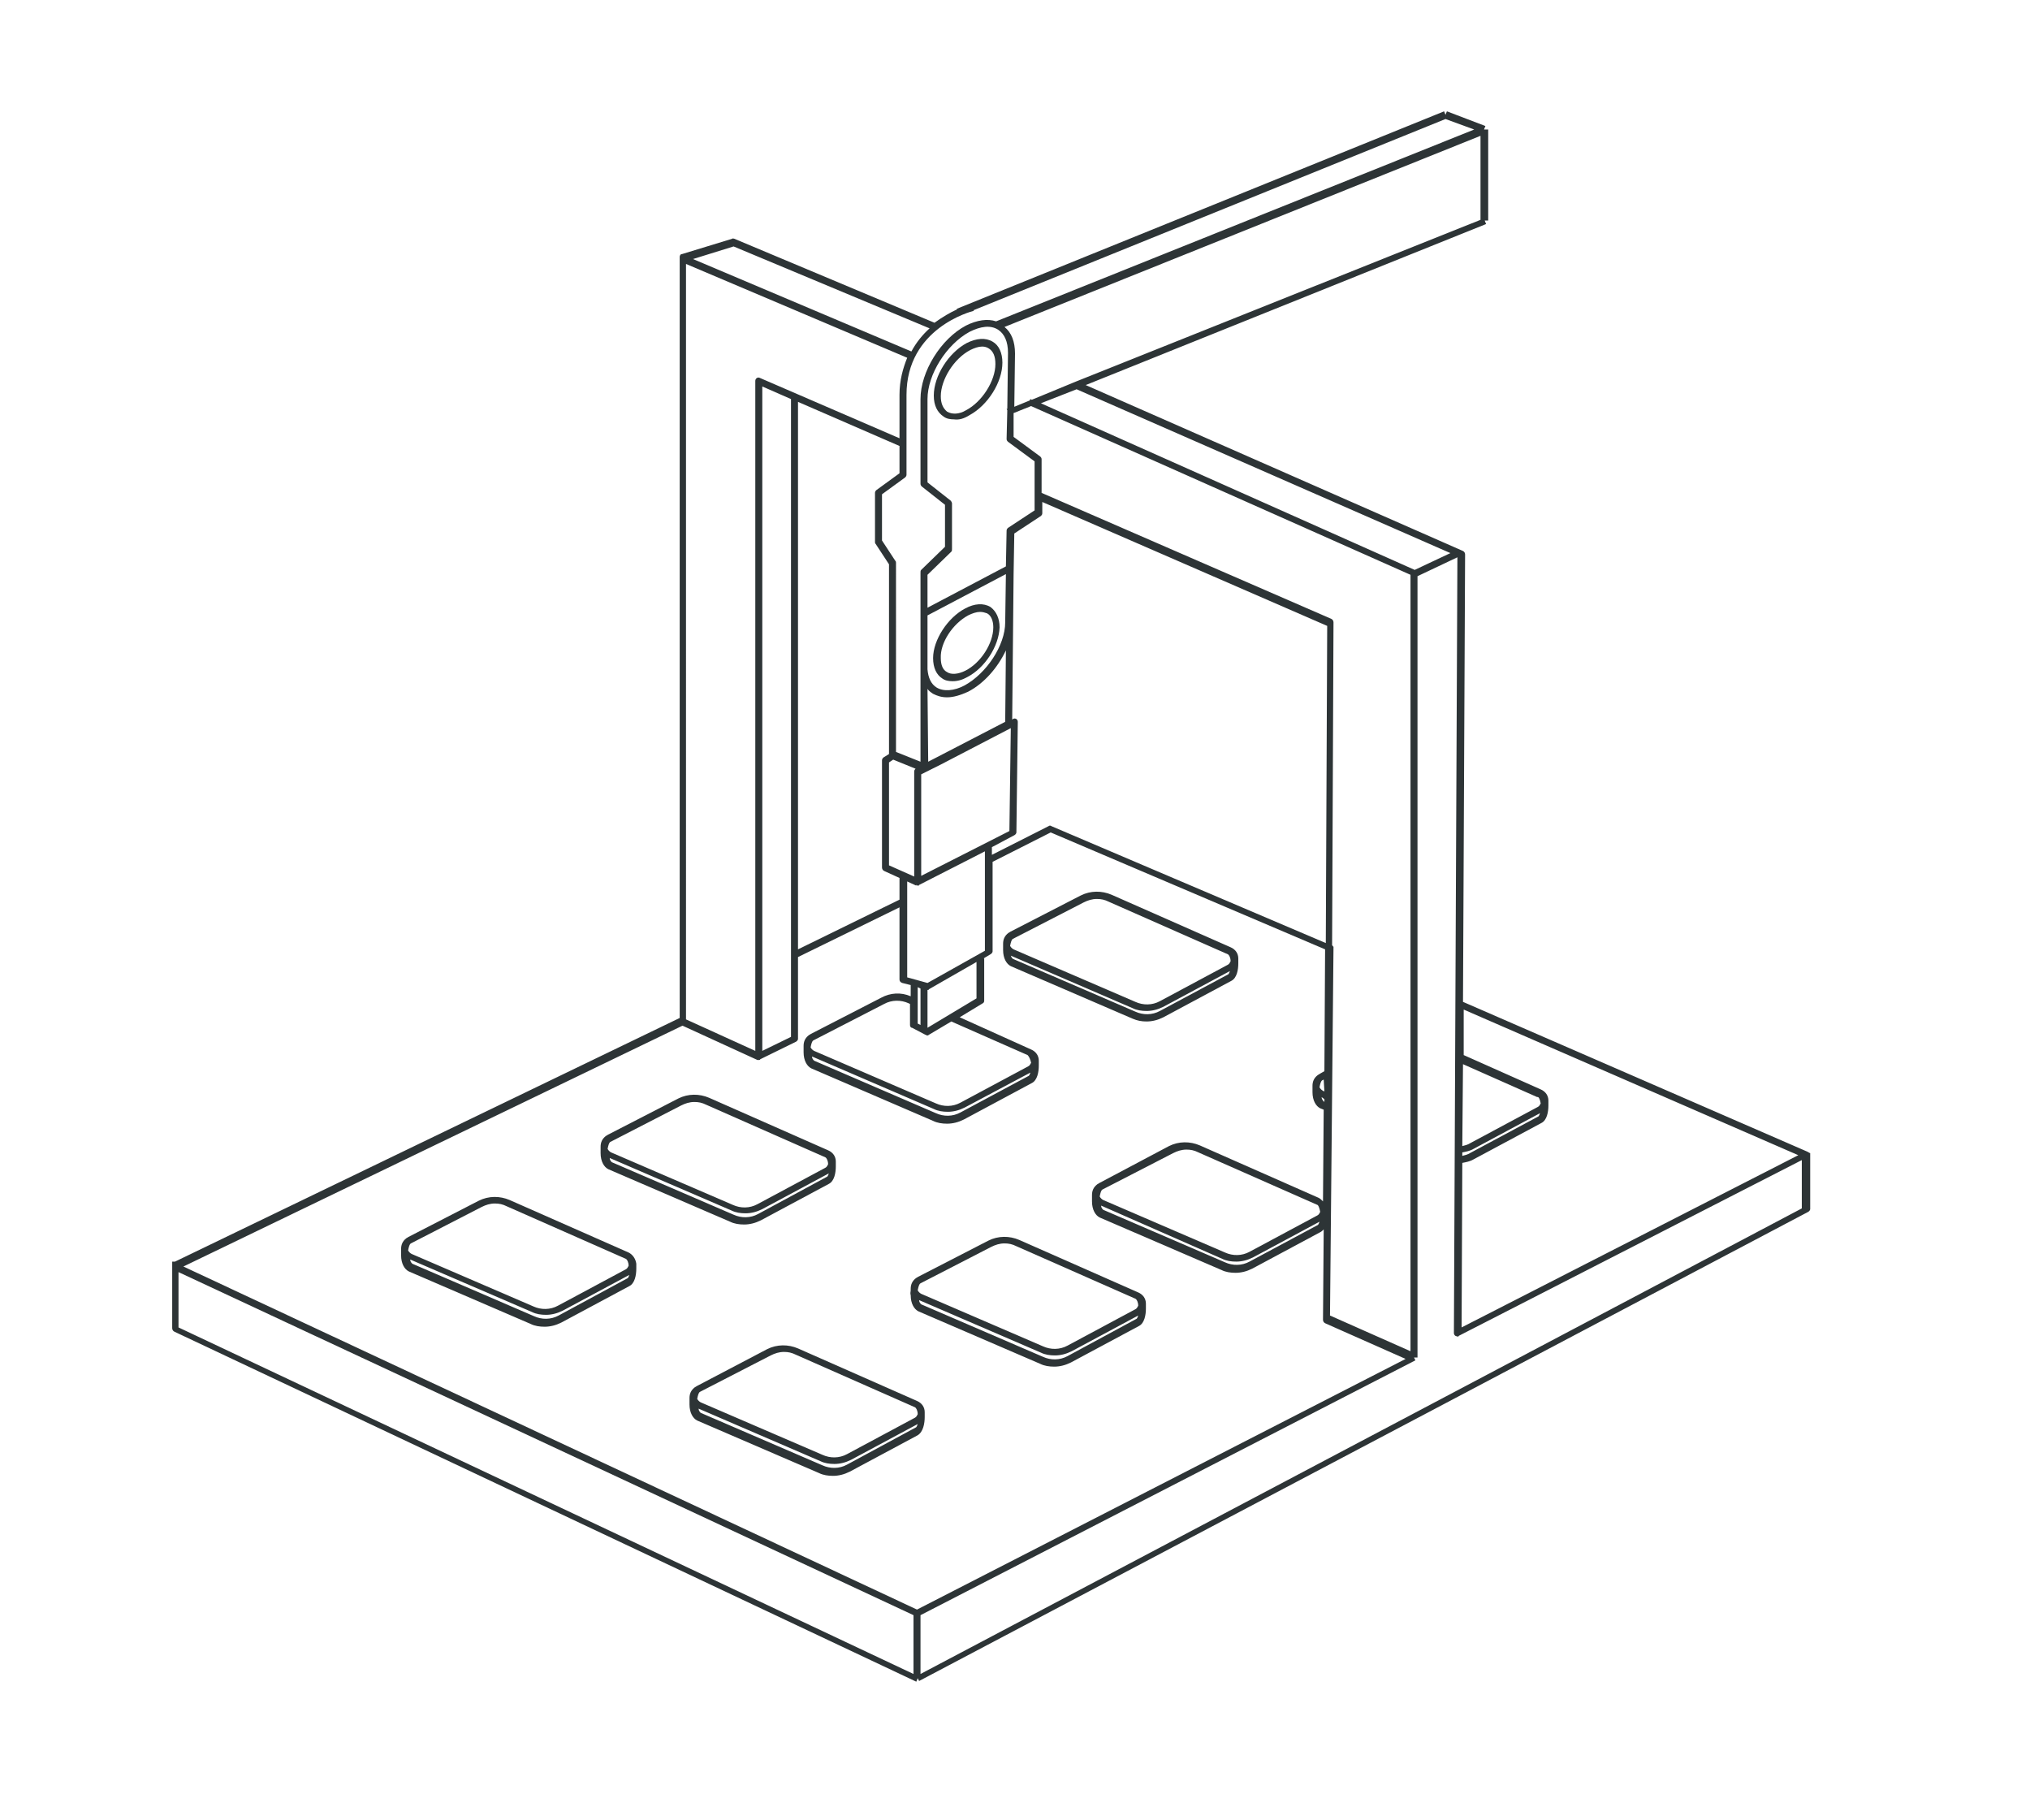 <?xml version="1.0" encoding="utf-8"?>
<!-- Generator: Adobe Illustrator 22.0.1, SVG Export Plug-In . SVG Version: 6.00 Build 0)  -->
<svg version="1.1" id="Слой_1" xmlns="http://www.w3.org/2000/svg" xmlns:xlink="http://www.w3.org/1999/xlink" x="0px" y="0px"
	 viewBox="0 0 290 260" style="enable-background:new 0 0 290 260;" xml:space="preserve">
<style type="text/css">
	.st0{fill:#2d3436;}
</style>
<g>
	<path class="st0" d="M258.2,164.5L209,143.1l0.3-63.9c0-0.2-0.1-0.4-0.3-0.5L155.1,55l57.2-23l-0.2-0.5h0.5V18.5H212l0.2-0.5
		l-5.5-2.1l-0.2,0.5l-0.2-0.5l-69.6,28.2l0,0.1c-0.9,0.4-2.1,1.1-3.2,1.9l-28.6-12c-0.1,0-0.2-0.1-0.3,0l-7.2,2.2l0,0
		c0,0-0.1,0-0.1,0c-0.1,0.1-0.2,0.2-0.2,0.4v108.7l-72.1,34.8h-0.4v9.5c0,0.2,0.1,0.4,0.3,0.5l106,50l0.2-0.5l0.2,0.4l127-67
		c0.2-0.1,0.3-0.3,0.3-0.4v-8C258.5,164.7,258.4,164.6,258.2,164.5z M256.9,165l-48.1,24.6l0.1-23.5c0.5-0.1,1.1-0.2,1.6-0.5
		l9.7-5.2c0.8-0.4,1-1.6,1-2.5c0-0.1,0-0.2,0-0.3c0-0.1,0-0.3,0-0.4c0-0.7-0.4-1.3-1.1-1.6l-11-4.9l0-6.5L256.9,165z M220.1,157.6
		c-0.1,0.2-0.2,0.4-0.4,0.5l-9.7,5.2c-0.3,0.2-0.7,0.3-1.1,0.4l0.1-11.7l10.6,4.7C219.8,156.6,220,157,220.1,157.6z M220,159
		c-0.1,0.3-0.2,0.5-0.3,0.5l-9.7,5.2c-0.3,0.2-0.7,0.3-1.1,0.4l0-0.5c0.5-0.1,1.1-0.2,1.6-0.5L220,159z M207.2,79l-5.1,2.4
		l-53.4-23.8l5.1-2L207.2,79z M147.3,151.8c-0.1,0.2-0.2,0.4-0.4,0.5l-9.7,5.2c-1.1,0.6-2.4,0.6-3.5,0.1l-17.4-7.5
		c-0.2-0.1-0.4-0.3-0.5-0.5c0.1-0.5,0.2-0.9,0.4-1l10.1-5.2c1.1-0.6,2.4-0.6,3.5-0.1l0.2,0.1v3c0,0.2,0.1,0.4,0.3,0.4l1.9,1
		c0.1,0,0.2,0.1,0.2,0.1c0.1,0,0.2,0,0.3-0.1l3.2-1.9l10.9,4.8C147,150.9,147.2,151.3,147.3,151.8z M147.2,153.2
		c-0.1,0.3-0.2,0.5-0.3,0.5l-9.7,5.2c-1.1,0.6-2.4,0.6-3.5,0.1l-17.4-7.5c-0.1-0.1-0.3-0.3-0.3-0.6l17.4,7.5c0.6,0.3,1.3,0.4,2,0.4
		c0.8,0,1.6-0.2,2.4-0.6L147.2,153.2z M131.5,141.2v5.2l-0.4-0.2V141L131.5,141.2z M132.5,146.8v-5.4c0.1,0,0.2,0,0.2-0.1l6.8-3.9
		v5.2L132.5,146.8z M132.5,140.4l-2.9-0.8v-13.7l1.3,0.6l0-0.1c0.1,0,0.1,0.1,0.2,0.1c0.1,0,0.2,0,0.2-0.1l9.4-4.8v14.2L132.5,140.4
		z M128.5,128.5l-14.5,7.1V57.4l14.5,6.3v3.9l-3.3,2.4c-0.1,0.1-0.2,0.2-0.2,0.4v7c0,0.1,0,0.2,0.1,0.3l1.9,2.9v27.1l-0.8,0.5
		c-0.1,0.1-0.2,0.2-0.2,0.4v15.3c0,0.2,0.1,0.4,0.3,0.5l2.2,1V128.5z M128.5,56.4v6.2L108.6,54c-0.2-0.1-0.3-0.1-0.5,0
		c-0.1,0.1-0.2,0.2-0.2,0.4v95.7l-9.9-4.5V37.7l31.6,13.4C129,52.6,128.5,54.3,128.5,56.4z M108.9,55.2l4.1,1.8v79.4c0,0,0,0,0,0
		v11.7l-4.1,2V55.2z M127.6,108.5l3.2,1.3c-0.1,0.1-0.2,0.2-0.2,0.4v15l-3.6-1.6v-14.7L127.6,108.5z M135.8,71.5l-3.3-2.6l0-11.9
		c0-3.5,2.7-7.8,6-9.6c1.6-0.8,3-1,4.1-0.3c0.9,0.6,1.4,1.7,1.4,3.3l-0.1,8l-0.1,0l0.1,0.2l-0.1,4.1c0,0.2,0.1,0.3,0.2,0.4l3.8,2.8
		l0,7l-3.8,2.5c-0.1,0.1-0.2,0.2-0.2,0.4l-0.1,5.1l-11.2,5.9l0-4.7l3.4-3.3c0.1-0.1,0.1-0.2,0.1-0.4l0-6.5
		C136,71.8,135.9,71.6,135.8,71.5z M132.5,87.9l11.2-5.9l-0.1,6.9c0,3.3-2.7,7.3-5.8,9c-1.5,0.8-3,0.9-4,0.3
		c-0.8-0.5-1.2-1.4-1.3-2.6l0-6.8l0,0L132.5,87.9z M132.5,98.4c0.2,0.3,0.5,0.5,0.8,0.7c0.6,0.3,1.2,0.5,2,0.5c0.9,0,1.9-0.3,3-0.8
		c2.3-1.2,4.2-3.4,5.4-5.9l-0.1,10.2l-11,5.7L132.5,98.4z M131.6,125.1v-14.5l0.6-0.3c0,0,0,0,0,0l2.2-1.1l10-5.2l-0.2,14.7
		L131.6,125.1z M141.7,121l3.2-1.7c0.2-0.1,0.3-0.3,0.3-0.4l0.2-15.8c0-0.2-0.1-0.3-0.2-0.4c-0.2-0.1-0.3-0.1-0.5,0l-0.1,0.1
		l0.2-20.8l0,0l0.1-5.8l3.8-2.5c0.1-0.1,0.2-0.2,0.2-0.4l0-1.6l40.7,17.7l-0.2,45.3L150.2,118c-0.1-0.1-0.3-0.1-0.4,0l-8.1,4.1V121z
		 M189.2,155.9l-0.2-0.1c-0.2-0.1-0.4-0.3-0.5-0.5c0.1-0.5,0.2-0.9,0.4-1l0.2-0.1L189.2,155.9z M189.2,157l0,0.4l-0.1-0.1
		c-0.1-0.1-0.3-0.3-0.3-0.6L189.2,157z M188.6,173.1c-0.1,0.2-0.2,0.4-0.4,0.5l-9.7,5.2c-1.1,0.6-2.4,0.6-3.5,0.1l-17.4-7.5
		c-0.2-0.1-0.4-0.3-0.5-0.5c0.1-0.5,0.2-0.9,0.4-1l10.1-5.2c0.6-0.3,1.2-0.5,1.9-0.5c0.6,0,1.1,0.1,1.7,0.4l17,7.5
		C188.3,172.1,188.5,172.5,188.6,173.1z M174.6,179.8c0.6,0.3,1.3,0.4,2,0.4c0.8,0,1.6-0.2,2.4-0.6l9.5-5.1
		c-0.1,0.3-0.2,0.5-0.3,0.5l-9.7,5.2c-1.1,0.6-2.4,0.6-3.5,0.1l-17.4-7.5c-0.1-0.1-0.3-0.3-0.3-0.6L174.6,179.8z M190.3,135
		l0.2-46.1c0-0.2-0.1-0.4-0.3-0.5l-41.4-18l0-4.8c0-0.2-0.1-0.3-0.2-0.4l-3.8-2.8l0-3.4l2.5-1l54.2,24.1v110.9l-11.5-5.1l0.5-52.7
		C190.5,135.3,190.4,135.1,190.3,135z M153.7,54.5L153.7,54.5l-6.3,2.6l-0.2-0.1l-0.1,0.2l-2.2,0.9l0.1-7.6c0-1.7-0.5-3-1.5-3.8
		l68-27.3v12L153.7,54.5L153.7,54.5z M206.5,17l4.1,1.5l-68.3,27.4c-1.2-0.4-2.7-0.2-4.3,0.6c-3.6,1.9-6.5,6.6-6.5,10.5l0,12.1
		c0,0.2,0.1,0.3,0.2,0.4l3.3,2.6l0,6l-3.4,3.3c-0.1,0.1-0.1,0.2-0.1,0.4l0,13.4c0,0.2,0,0.4,0,0.6l0,13l-3.5-1.4V80.4
		c0-0.1,0-0.2-0.1-0.3l-1.9-2.9v-6.6l3.3-2.4c0.1-0.1,0.2-0.2,0.2-0.4V56.4c0-9.5,9.2-11.9,9.6-12l0-0.1L206.5,17z M104.8,35.2
		l28,11.7c-1,0.9-1.9,2-2.6,3.3L99,37L104.8,35.2z M97.5,146.5l10.7,4.9c0.1,0,0.1,0,0.2,0c0.1,0,0.2,0,0.2-0.1l5.1-2.5
		c0.2-0.1,0.3-0.3,0.3-0.4h0v-11.7l14.5-7.1v10.3c0,0.2,0.1,0.4,0.4,0.5l1.2,0.3v1.6c-1.4-0.6-2.9-0.5-4.2,0.2l-10.1,5.2
		c-0.1,0.1-0.2,0.1-0.3,0.2c-0.5,0.4-0.7,0.9-0.7,1.5c0,0.1,0,0.1,0,0.2c0,0.2,0,0.5,0,0.7c0,1.2,0.5,2,1.1,2.3l17.4,7.5
		c0.6,0.3,1.3,0.4,2,0.4c0.8,0,1.6-0.2,2.4-0.6l9.7-5.2c0.8-0.4,1-1.6,1-2.5c0-0.1,0-0.2,0-0.3c0-0.1,0-0.3,0-0.4
		c0-0.7-0.4-1.3-1.1-1.6l-10.2-4.6l3.3-2c0.2-0.1,0.2-0.3,0.2-0.4v-6h-0.1l1-0.6c0.2-0.1,0.3-0.3,0.3-0.4v-12.8l8.3-4.2l39.2,16.7
		l-0.1,17.4l-0.7,0.4c-0.1,0.1-0.2,0.1-0.3,0.2c-0.5,0.4-0.7,0.9-0.7,1.5c0,0.1,0,0.1,0,0.2c0,0.2,0,0.5,0,0.7c0,1.2,0.5,2,1.1,2.3
		l0.5,0.2l-0.1,13.1c-0.2-0.2-0.4-0.4-0.6-0.5l-17-7.5c-1.4-0.6-3-0.6-4.4,0.1L157,169c-0.1,0.1-0.2,0.1-0.3,0.2
		c-0.5,0.4-0.7,0.9-0.7,1.5c0,0.1,0,0.1,0,0.2c0,0.2,0,0.5,0,0.7c0,1.2,0.5,2,1.1,2.3l17.4,7.5c0.6,0.3,1.3,0.4,2,0.4
		c0.8,0,1.6-0.2,2.4-0.6l9.7-5.2c0.2-0.1,0.3-0.2,0.5-0.4l-0.1,12.9v0v0v0h0c0,0.2,0.1,0.4,0.3,0.5l11.5,5.1L131,229.9l-104.8-49
		L97.5,146.5z M25.5,181.7l105,49v8.4l-105-49.5V181.7z M131.5,239.1v-8.4l70.7-36.4l-0.2-0.4h0.5V82.3l5.7-2.7l-0.5,110.8
		c0,0.2,0.1,0.3,0.2,0.4c0.1,0,0.2,0.1,0.3,0.1c0.1,0,0.2,0,0.2-0.1l49-25.1v6.9L131.5,239.1z"/>
	<path class="st0" d="M134.6,96.9c0.4,0.3,0.9,0.4,1.5,0.4c0.7,0,1.4-0.2,2.1-0.6c2.5-1.3,4.5-4.4,4.6-7.1c0-1.3-0.5-2.3-1.3-2.9
		c-1-0.6-2.3-0.5-3.6,0.2c-2.5,1.3-4.6,4.5-4.6,7.1C133.3,95.4,133.8,96.4,134.6,96.9z M138.3,87.9c0.6-0.3,1.2-0.5,1.7-0.5
		c0.4,0,0.7,0.1,1,0.2c0.6,0.3,0.9,1.1,0.9,2c0,2.3-1.8,5.1-4,6.2c-1,0.5-2,0.6-2.6,0.2c-0.6-0.3-0.9-1-0.9-2
		C134.3,91.8,136.1,89.1,138.3,87.9z"/>
	<path class="st0" d="M138.5,59.3c2.6-1.4,4.7-4.7,4.7-7.5c0-1.4-0.5-2.5-1.4-3c-1-0.6-2.3-0.5-3.7,0.2c-2.6,1.4-4.7,4.7-4.7,7.5
		c0,1.4,0.5,2.4,1.4,3c0.4,0.3,0.9,0.4,1.5,0.4C137,60,137.7,59.8,138.5,59.3z M134.4,56.6c0-2.4,1.9-5.4,4.2-6.6
		c0.6-0.3,1.2-0.5,1.7-0.5c0.4,0,0.7,0.1,1,0.3c0.6,0.4,0.9,1.1,0.9,2.2c0,2.4-1.9,5.4-4.2,6.6c-1,0.6-2,0.6-2.7,0.2
		C134.7,58.3,134.4,57.6,134.4,56.6z"/>
	<path class="st0" d="M163.8,145.9c0.8,0,1.6-0.2,2.4-0.6l9.7-5.2c0.8-0.4,1-1.6,1-2.5c0-0.1,0-0.2,0-0.3c0-0.1,0-0.3,0-0.4
		c0-0.7-0.4-1.3-1.1-1.6l-17-7.5c-1.4-0.6-3-0.6-4.4,0.1l-10.1,5.2c-0.1,0.1-0.2,0.1-0.3,0.2c-0.5,0.4-0.7,0.9-0.7,1.5
		c0,0.1,0,0.1,0,0.2c0,0.2,0,0.5,0,0.7c0,1.2,0.5,2,1.1,2.3l17.4,7.5C162.5,145.8,163.1,145.9,163.8,145.9z M154.8,128.9
		c0.6-0.3,1.2-0.5,1.9-0.5c0.6,0,1.1,0.1,1.7,0.4l17,7.5c0.2,0.1,0.4,0.5,0.4,1c-0.1,0.2-0.2,0.4-0.4,0.5l-9.7,5.2
		c-1.1,0.6-2.4,0.6-3.5,0.1l-17.4-7.5c-0.2-0.1-0.4-0.3-0.5-0.5c0.1-0.5,0.2-0.9,0.4-1L154.8,128.9z M144.4,136.5l17.4,7.5
		c0.6,0.3,1.3,0.4,2,0.4c0.8,0,1.6-0.2,2.4-0.6l9.5-5.1c-0.1,0.3-0.2,0.5-0.3,0.5l-9.7,5.2c-1.1,0.6-2.4,0.6-3.5,0.1l-17.4-7.5
		C144.7,137,144.5,136.8,144.4,136.5z"/>
	<path class="st0" d="M130.1,185c0,1.2,0.5,2,1.1,2.3l17.4,7.5c0.6,0.3,1.3,0.4,2,0.4c0.8,0,1.6-0.2,2.4-0.6l9.7-5.2
		c0.8-0.4,1-1.6,1-2.5c0-0.1,0-0.2,0-0.3c0-0.1,0-0.3,0-0.4c0-0.7-0.4-1.3-1.1-1.6l-17-7.5c-1.4-0.6-3-0.6-4.4,0.1l-10.1,5.2
		c-0.1,0.1-0.2,0.1-0.3,0.2c-0.5,0.4-0.7,0.9-0.7,1.5c0,0.1,0,0.1,0,0.2C130.1,184.5,130,184.7,130.1,185z M152.5,193.7
		c-1.1,0.6-2.4,0.6-3.5,0.1l-17.4-7.5c-0.1-0.1-0.3-0.3-0.3-0.6l17.4,7.5c0.6,0.3,1.3,0.4,2,0.4c0.8,0,1.6-0.2,2.4-0.6l9.5-5.1
		c-0.1,0.3-0.2,0.5-0.3,0.5L152.5,193.7z M141.6,178.1c0.6-0.3,1.2-0.5,1.9-0.5c0.6,0,1.1,0.1,1.7,0.4l17,7.5c0.2,0.1,0.4,0.5,0.4,1
		c-0.1,0.2-0.2,0.4-0.4,0.5l-9.7,5.2c-1.1,0.6-2.4,0.6-3.5,0.1l-17.4-7.5c-0.2-0.1-0.4-0.3-0.5-0.5c0.1-0.5,0.2-0.9,0.4-1
		L141.6,178.1z"/>
	<path class="st0" d="M132.1,202.4c0-0.1,0-0.2,0-0.3c0-0.1,0-0.2,0-0.4c0-0.7-0.4-1.3-1.1-1.6l-17-7.5c-1.4-0.6-3-0.6-4.4,0.1
		L99.5,198c-0.1,0.1-0.2,0.1-0.3,0.2c-0.5,0.4-0.7,0.9-0.7,1.5c0,0.1,0,0.1,0,0.2c0,0.2,0,0.5,0,0.7c0,1.2,0.5,2,1.1,2.3l17.4,7.5
		c0.6,0.3,1.3,0.4,2,0.4c0.8,0,1.6-0.2,2.4-0.6l9.7-5.2C131.9,204.5,132.1,203.3,132.1,202.4z M110.1,193.6c0.6-0.3,1.2-0.5,1.9-0.5
		c0.6,0,1.1,0.1,1.7,0.4l17,7.5c0.2,0.1,0.4,0.5,0.4,1c-0.1,0.2-0.2,0.4-0.4,0.5l-9.7,5.2c-1.1,0.6-2.4,0.6-3.5,0.1l-17.4-7.5
		c-0.2-0.1-0.4-0.3-0.5-0.5c0.1-0.5,0.2-0.9,0.4-1L110.1,193.6z M121,209.2c-1.1,0.6-2.4,0.6-3.5,0.1l-17.4-7.5
		c-0.1-0.1-0.3-0.3-0.3-0.6l17.4,7.5c0.6,0.3,1.3,0.4,2,0.4c0.8,0,1.6-0.2,2.4-0.6l9.5-5.1c-0.1,0.3-0.2,0.5-0.3,0.5L121,209.2z"/>
	<path class="st0" d="M89.8,178.9l-17-7.5c-1.4-0.6-3-0.6-4.4,0.1l-10.1,5.2c-0.1,0.1-0.2,0.1-0.3,0.2c-0.5,0.4-0.7,0.9-0.7,1.5
		c0,0.1,0,0.1,0,0.2c0,0.2,0,0.5,0,0.7c0,1.2,0.5,2,1.1,2.3l17.4,7.5c0.6,0.3,1.3,0.4,2,0.4c0.8,0,1.6-0.2,2.4-0.6l9.7-5.2
		c0.8-0.4,1-1.6,1-2.5c0-0.1,0-0.2,0-0.3c0-0.1,0-0.2,0-0.4C90.8,179.8,90.4,179.2,89.8,178.9z M68.8,172.4c0.6-0.3,1.2-0.5,1.9-0.5
		c0.6,0,1.1,0.1,1.7,0.4l17,7.5c0.2,0.1,0.4,0.5,0.4,1c-0.1,0.2-0.2,0.4-0.4,0.5l-9.7,5.2c-1.1,0.6-2.4,0.6-3.5,0.1l-17.4-7.5
		c-0.2-0.1-0.4-0.3-0.5-0.5c0.1-0.5,0.2-0.9,0.4-1L68.8,172.4z M79.8,187.9c-1.1,0.6-2.4,0.6-3.5,0.1l-17.4-7.5
		c-0.1-0.1-0.3-0.3-0.3-0.6l17.4,7.5c0.6,0.3,1.3,0.4,2,0.4c0.8,0,1.6-0.2,2.4-0.6l9.5-5.1c-0.1,0.3-0.2,0.5-0.3,0.5L79.8,187.9z"/>
	<path class="st0" d="M85.8,164.7c0,1.2,0.5,2,1.1,2.3l17.4,7.5c0.6,0.3,1.3,0.4,2,0.4c0.8,0,1.6-0.2,2.4-0.6l9.7-5.2
		c0.8-0.4,1-1.6,1-2.5c0-0.1,0-0.2,0-0.3c0-0.1,0-0.2,0-0.4c0-0.7-0.4-1.3-1.1-1.6l-17-7.5c-1.4-0.6-3-0.6-4.4,0.1l-10.1,5.2
		c-0.1,0.1-0.2,0.1-0.3,0.2c-0.5,0.4-0.7,0.9-0.7,1.5c0,0.1,0,0.1,0,0.2C85.8,164.3,85.8,164.5,85.8,164.7z M108.3,173.4
		c-1.1,0.6-2.4,0.6-3.5,0.1l-17.4-7.5c-0.1-0.1-0.3-0.3-0.3-0.6l17.4,7.5c0.6,0.3,1.3,0.4,2,0.4c0.8,0,1.6-0.2,2.4-0.6l9.5-5.1
		c-0.1,0.3-0.2,0.5-0.3,0.5L108.3,173.4z M97.3,157.9c0.6-0.3,1.2-0.5,1.9-0.5c0.6,0,1.1,0.1,1.7,0.4l17,7.5c0.2,0.1,0.4,0.5,0.4,1
		c-0.1,0.2-0.2,0.4-0.4,0.5l-9.7,5.2c-1.1,0.6-2.4,0.6-3.5,0.1l-17.4-7.5c-0.2-0.1-0.4-0.3-0.5-0.5c0.1-0.5,0.2-0.9,0.4-1
		L97.3,157.9z"/>
</g>
</svg>
